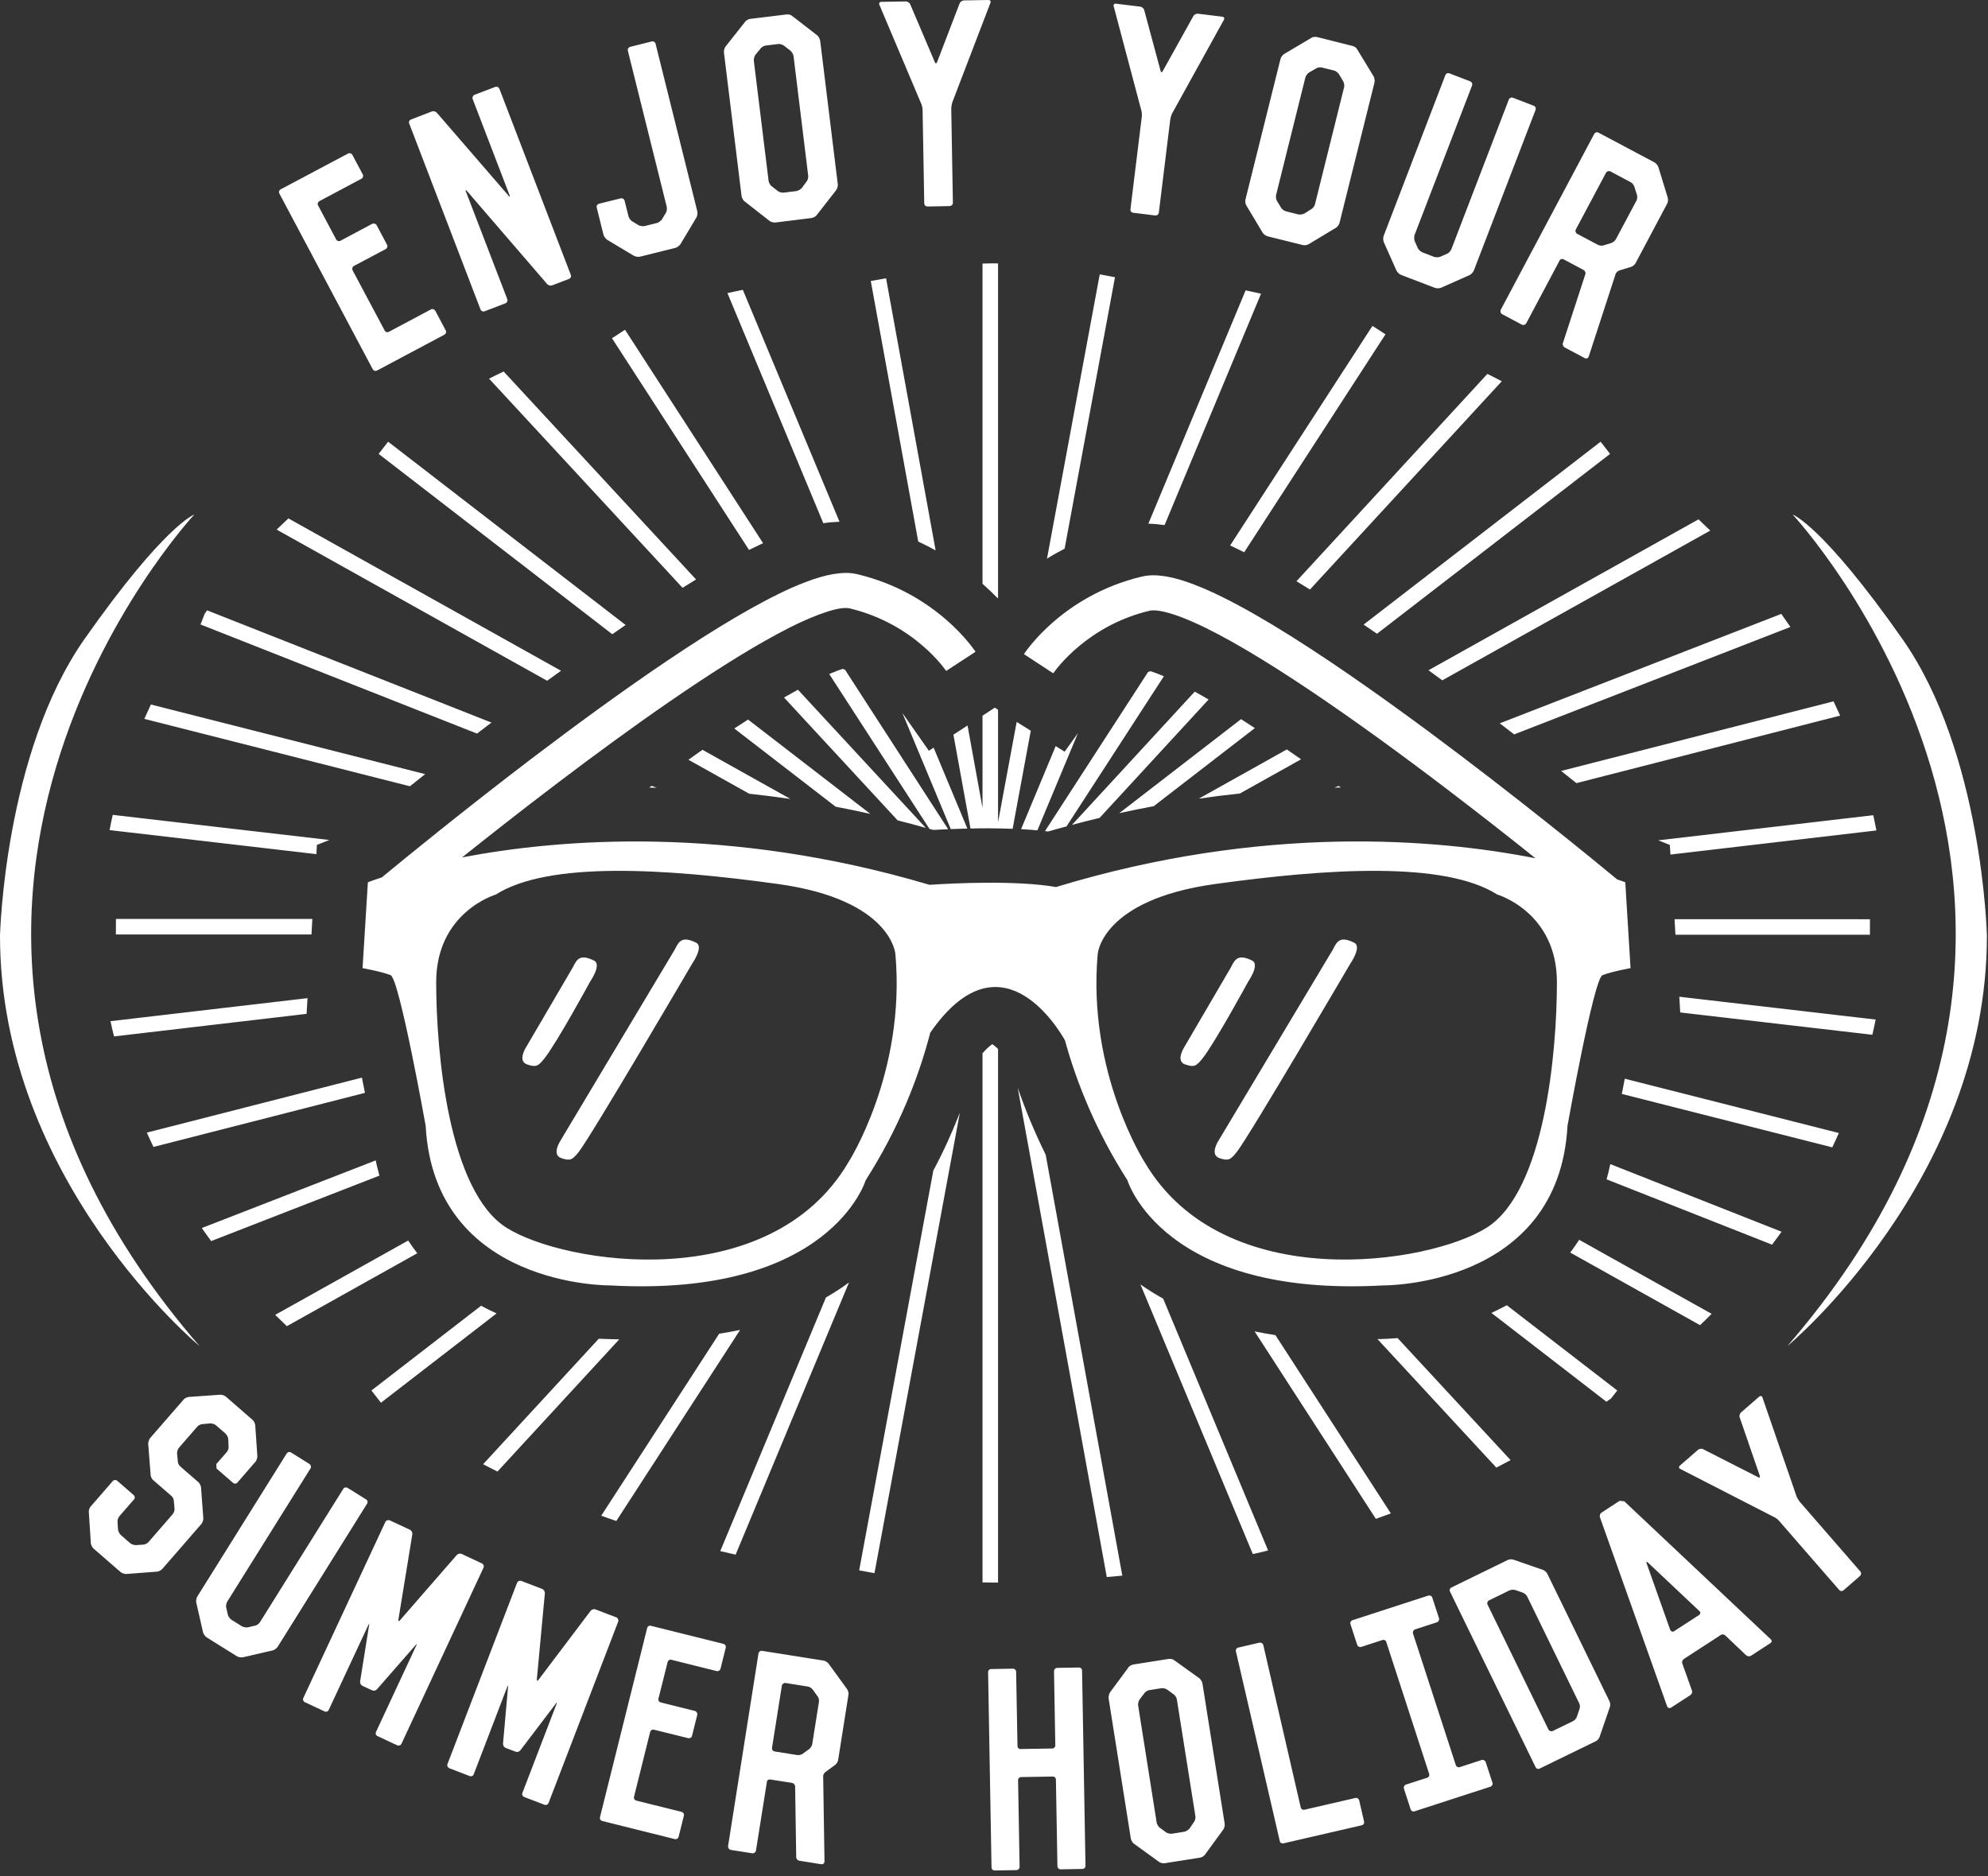 <?xml version="1.0" encoding="UTF-8" standalone="no"?>
<!DOCTYPE svg PUBLIC "-//W3C//DTD SVG 1.1//EN" "http://www.w3.org/Graphics/SVG/1.1/DTD/svg11.dtd">
<svg width="100%" height="100%" viewBox="0 0 266 251" version="1.1" xmlns="http://www.w3.org/2000/svg" xmlns:xlink="http://www.w3.org/1999/xlink" xml:space="preserve" xmlns:serif="http://www.serif.com/" style="fill-rule:evenodd;clip-rule:evenodd;stroke-linejoin:round;stroke-miterlimit:1.414;">
    <rect x="0" y="0" width="266" height="251" fill="#333333" stroke="none"/>
    <g transform="matrix(1,0,0,1,-807.07,-573.598)">
        <g transform="matrix(2,0,0,2,-32.042,-29.29)">
            <path d="M457.103,378.917C457.698,379.12 457.845,379.042 458.261,378.522C459.099,377.469 465.866,365.905 465.866,365.905C465.866,365.905 466.657,364.772 466.132,364.51C465.183,364.034 464.968,364.428 464.706,364.956L457.063,377.731C457.063,377.731 456.427,378.682 457.103,378.917ZM452.726,361.286C456.245,359.057 463.983,359.528 471.604,360.581C479.226,361.635 479.46,365.272 479.46,365.272C480.165,373.247 476.296,379.229 476.296,379.229C471.019,388.141 457.298,386.03 453.429,383.567C449.56,381.104 448.737,371.84 448.737,367.149C448.737,362.454 452.726,361.286 452.726,361.286ZM492.993,365.272C492.993,365.272 493.228,361.635 500.853,360.581C508.474,359.528 516.208,359.057 519.728,361.286C519.728,361.286 523.716,362.454 523.716,367.149C523.716,371.84 522.896,381.104 519.026,383.567C515.155,386.03 501.437,388.141 496.157,379.229C496.157,379.229 492.29,373.247 492.993,365.272ZM455.185,352.143C450.407,355.78 446.388,359.075 445.099,360.141C444.493,360.334 444.167,360.467 444.167,360.467L443.812,366.209C443.812,366.209 445.104,366.444 445.688,366.68C446.276,366.913 448.034,376.762 448.034,376.762C448.622,387.553 460.349,387.434 460.349,387.434C475.122,388.258 477.47,380.401 477.47,380.401C479.706,376.899 481.022,373.489 481.794,370.522C486.401,363.883 490.214,370 490.8,371.032C491.585,373.877 492.876,377.1 494.983,380.401C494.983,380.401 497.331,388.258 512.106,387.434C512.106,387.434 523.835,387.553 524.423,376.762C524.423,376.762 526.179,366.913 526.765,366.68C527.351,366.444 528.642,366.209 528.642,366.209L528.29,360.467C528.29,360.467 528.097,360.389 527.747,360.274C526.192,358.985 520.948,354.694 515.14,350.385C511.671,347.819 508.003,345.243 504.774,343.292C503.157,342.317 501.653,341.497 500.313,340.905C498.97,340.323 497.821,339.94 496.724,339.928C496.476,339.928 496.216,339.954 495.952,340.014C490.62,341.284 488.142,345.084 488.058,345.202L490.021,346.487L490.03,346.471C490.216,346.198 492.356,343.258 496.499,342.293C496.538,342.284 496.612,342.274 496.724,342.274C497.196,342.262 498.177,342.518 499.37,343.053C503.597,344.909 510.517,349.788 516.271,354.168C518.515,355.874 520.586,357.5 522.284,358.86C515.663,357.555 504.091,356.561 490.204,360.784C487.575,360.329 483.505,360.52 481.739,360.635C468.294,356.649 457.058,357.543 450.472,358.801C454.054,355.94 459.353,351.821 464.343,348.383C466.933,346.6 469.437,345 471.55,343.864C473.636,342.723 475.427,342.084 476.151,342.118C476.259,342.118 476.335,342.127 476.37,342.135C478.589,342.661 480.224,343.723 481.304,344.661C481.845,345.127 482.243,345.561 482.503,345.87C482.63,346.024 482.724,346.147 482.786,346.229L482.847,346.313L482.858,346.327L484.821,345.045C484.737,344.93 482.255,341.127 476.915,339.858C476.657,339.795 476.401,339.77 476.151,339.77C475.058,339.784 473.911,340.167 472.562,340.747C467.911,342.815 461.021,347.719 455.185,352.143ZM454.819,372.651C455.411,372.854 455.56,372.778 455.974,372.256C456.813,371.204 459.04,367.104 459.04,367.104C459.04,367.104 459.829,365.973 459.304,365.708C458.354,365.233 458.14,365.627 457.88,366.155L454.772,371.465C454.772,371.465 454.14,372.418 454.819,372.651ZM498.845,372.651C499.437,372.854 499.587,372.778 500.001,372.256C500.839,371.204 503.065,367.104 503.065,367.104C503.065,367.104 503.858,365.973 503.333,365.708C502.382,365.233 502.169,365.627 501.907,366.155L498.802,371.465C498.802,371.465 498.167,372.418 498.845,372.651ZM501.132,378.917C501.724,379.12 501.874,379.042 502.288,378.522C503.126,377.469 509.896,365.905 509.896,365.905C509.896,365.905 510.685,364.772 510.157,364.51C509.208,364.034 508.995,364.428 508.733,364.956L501.087,377.731C501.087,377.731 500.454,378.682 501.132,378.917ZM491.733,412.995L490.28,413.02C490.177,413.024 490.071,413.114 490.071,413.237L490.157,418.196C490.161,418.319 490.071,418.409 489.954,418.413L487.841,418.448C487.714,418.454 487.628,418.364 487.628,418.239L487.536,413.282C487.534,413.157 487.431,413.071 487.325,413.073L485.872,413.098C485.749,413.098 485.659,413.188 485.661,413.315L485.89,426.366C485.894,426.489 485.981,426.577 486.108,426.573L487.56,426.549C487.667,426.547 487.769,426.458 487.769,426.333L487.667,420.542C487.661,420.418 487.753,420.329 487.876,420.325L489.981,420.29C490.104,420.288 490.196,420.374 490.198,420.499L490.3,426.29C490.302,426.413 490.409,426.499 490.515,426.497L491.968,426.471C492.091,426.469 492.179,426.381 492.177,426.258L491.948,413.206C491.946,413.079 491.856,412.993 491.733,412.995ZM473.896,418.116C473.878,418.239 473.782,418.383 473.681,418.458L473.257,418.768C473.155,418.84 472.989,418.87 472.884,418.85L471.382,418.612C471.276,418.598 471.185,418.491 471.204,418.368L471.864,414.208C471.88,414.104 472.001,414.014 472.104,414.03L473.608,414.27C473.716,414.284 473.86,414.377 473.935,414.481L474.243,414.907C474.321,414.993 474.366,415.176 474.347,415.282L473.896,418.116ZM474.999,412.749C474.925,412.649 474.78,412.551 474.655,412.532L470.544,411.881C470.423,411.862 470.323,411.938 470.3,412.057L468.263,424.952C468.257,425.075 468.335,425.178 468.454,425.198L469.886,425.424C469.995,425.44 470.114,425.352 470.13,425.249L470.862,420.649C470.86,420.538 470.978,420.469 471.087,420.487L472.534,420.713C472.655,420.735 472.751,420.838 472.751,420.948L472.823,425.674C472.823,425.797 472.915,425.903 473.04,425.922L474.507,426.157C474.612,426.17 474.712,426.098 474.716,425.973L474.628,420.311C474.606,420.2 474.685,420.051 474.788,419.979L475.413,419.522C475.517,419.448 475.612,419.301 475.63,419.178L476.321,414.805C476.341,414.702 476.294,414.53 476.222,414.432L474.999,412.749ZM460.796,409.643L459.388,409.106C459.292,409.067 459.142,409.106 459.067,409.208L455.587,413.813C455.515,413.917 455.462,413.899 455.474,413.766L456.007,408.036C456.017,407.907 455.935,407.778 455.817,407.733L454.431,407.202C454.329,407.163 454.19,407.221 454.151,407.323L449.491,419.458C449.448,419.577 449.519,419.696 449.62,419.735L450.976,420.256C451.089,420.301 451.208,420.249 451.251,420.133L453.497,414.278C453.534,414.18 453.554,414.168 453.544,414.301L453.208,418.094C453.202,418.209 453.267,418.327 453.386,418.374L454.048,418.625C454.161,418.672 454.294,418.625 454.364,418.54L456.741,415.413C456.8,415.301 456.829,415.331 456.79,415.432L454.507,421.381C454.462,421.499 454.513,421.612 454.632,421.659L455.983,422.178C456.085,422.217 456.212,422.174 456.257,422.055L460.917,409.918C460.954,409.823 460.896,409.684 460.796,409.643ZM433.159,403.024L433.005,400.94C432.997,400.838 432.911,400.668 432.831,400.6L431.614,399.543C431.519,399.461 431.446,399.301 431.452,399.19L431.401,398.651C431.396,398.555 431.458,398.374 431.528,398.293L432.759,396.877C432.829,396.795 432.997,396.709 433.108,396.713L433.646,396.663C433.759,396.668 433.927,396.719 434.005,396.792L434.634,397.338C434.728,397.417 434.804,397.575 434.825,397.684L434.849,398.225C434.868,398.334 434.794,398.504 434.724,398.586L434.024,399.389L434.046,399.688L435.144,400.639C435.237,400.721 435.362,400.713 435.442,400.618L436.649,399.227C436.722,399.147 436.772,398.983 436.774,398.868L436.632,396.793C436.62,396.668 436.55,396.508 436.454,396.43L434.651,394.86C434.571,394.792 434.403,394.741 434.278,394.747L432.206,394.895C432.081,394.901 431.923,394.977 431.854,395.055L429.608,397.637C429.53,397.729 429.476,397.897 429.47,398.01L429.632,400.096C429.624,400.208 429.712,400.375 429.79,400.448L431.011,401.506C431.104,401.586 431.19,401.733 431.185,401.844L431.233,402.381C431.243,402.506 431.177,402.661 431.097,402.754L429.505,404.586C429.427,404.68 429.278,404.764 429.153,404.774L428.63,404.809C428.517,404.805 428.351,404.754 428.257,404.672L427.63,404.125C427.55,404.057 427.476,403.899 427.454,403.788L427.417,403.262C427.407,403.137 427.462,402.971 427.54,402.877L428.517,401.754C428.599,401.663 428.587,401.538 428.495,401.456L427.397,400.502C427.319,400.432 427.181,400.43 427.099,400.524L425.614,402.235C425.544,402.313 425.479,402.495 425.499,402.606L425.634,404.694C425.653,404.805 425.728,404.961 425.808,405.032L427.612,406.6C427.706,406.684 427.872,406.733 427.985,406.741L430.073,406.581C430.171,406.573 430.341,406.485 430.411,406.405L433.026,403.397C433.106,403.303 433.157,403.137 433.159,403.024ZM444.044,401.747L442.812,400.979C442.724,400.92 442.585,400.94 442.521,401.045L436.956,409.95C436.888,410.057 436.759,410.165 436.638,410.192L436.124,410.311C436.011,410.325 435.841,410.299 435.733,410.233L435.044,409.803C434.938,409.737 434.841,409.59 434.804,409.485L434.685,408.971C434.671,408.86 434.696,408.686 434.763,408.581L440.331,399.674C440.394,399.569 440.347,399.438 440.261,399.381L439.028,398.612C438.923,398.547 438.8,398.577 438.735,398.68L432.755,408.249C432.69,408.352 432.669,408.526 432.683,408.637L433.146,410.665C433.187,410.772 433.282,410.917 433.386,410.981L435.399,412.239C435.507,412.305 435.677,412.331 435.794,412.315L437.815,411.848C437.923,411.809 438.067,411.711 438.134,411.608L444.11,402.042C444.177,401.932 444.151,401.813 444.044,401.747ZM451.802,406.034L450.438,405.395C450.343,405.352 450.194,405.379 450.11,405.475L446.323,409.827C446.239,409.922 446.188,409.901 446.212,409.776L447.14,404.092C447.161,403.963 447.087,403.833 446.976,403.778L445.626,403.149C445.528,403.106 445.386,403.157 445.341,403.25L439.849,415.034C439.794,415.147 439.854,415.274 439.952,415.315L441.269,415.932C441.378,415.983 441.497,415.942 441.55,415.829L444.202,410.147C444.245,410.051 444.269,410.042 444.249,410.168L443.646,413.932C443.634,414.045 443.692,414.168 443.804,414.221L444.446,414.52C444.56,414.573 444.692,414.538 444.769,414.458L447.358,411.5C447.427,411.397 447.454,411.428 447.405,411.526L444.712,417.303C444.661,417.417 444.702,417.536 444.815,417.584L446.13,418.2C446.229,418.243 446.362,418.209 446.415,418.096L451.905,406.315C451.952,406.219 451.901,406.081 451.802,406.034ZM467.956,411.413L463.106,410.206C462.987,410.174 462.88,410.239 462.851,410.36L459.696,423.006C459.669,423.127 459.731,423.233 459.853,423.264L464.7,424.473C464.804,424.499 464.927,424.436 464.956,424.319L465.308,422.909C465.339,422.788 465.257,422.676 465.151,422.651L462.126,421.899C462.009,421.868 461.944,421.758 461.974,421.639L463.052,417.309C463.079,417.206 463.19,417.125 463.308,417.155L465.601,417.723C465.7,417.747 465.823,417.69 465.854,417.569L466.204,416.159C466.231,416.055 466.153,415.928 466.048,415.901L463.767,415.333C463.644,415.301 463.577,415.196 463.608,415.075L464.22,412.633C464.251,412.514 464.356,412.45 464.478,412.479L467.501,413.233C467.603,413.26 467.728,413.2 467.759,413.079L468.11,411.67C468.14,411.549 468.06,411.438 467.956,411.413ZM499.427,423.342L499.124,423.786C499.044,423.87 498.899,423.963 498.78,423.983L497.956,424.114C497.849,424.129 497.661,424.088 497.581,424.03L497.138,423.706C497.056,423.649 496.958,423.481 496.94,423.377L495.7,415.542C495.681,415.417 495.726,415.25 495.784,415.151L496.11,414.723C496.165,414.624 496.331,414.528 496.433,414.51L497.257,414.381C497.378,414.362 497.546,414.405 497.649,414.479L498.075,414.79C498.177,414.86 498.271,415.006 498.29,415.133L499.534,422.969C499.546,423.073 499.505,423.258 499.427,423.342ZM499.808,413.725L498.11,412.506C498.022,412.428 497.856,412.403 497.735,412.422L495.374,412.795C495.267,412.813 495.101,412.893 495.048,412.991L493.806,414.674C493.751,414.774 493.708,414.942 493.724,415.065L495.21,424.44C495.228,424.547 495.321,424.711 495.401,424.77L497.11,426.006C497.188,426.065 497.374,426.106 497.478,426.088L499.843,425.715C499.962,425.696 500.11,425.602 500.167,425.52L501.405,423.821C501.466,423.737 501.507,423.551 501.489,423.446L500.003,414.073C499.987,413.948 499.89,413.803 499.808,413.725ZM525.224,415.78L525.054,416.278C525.028,416.387 524.899,416.528 524.806,416.577L523.435,417.243C523.336,417.29 523.198,417.243 523.151,417.147L519.077,408.79C519.021,408.678 519.077,408.551 519.171,408.506L520.539,407.838C520.636,407.792 520.827,407.778 520.922,407.809L521.419,407.981C521.538,408.022 521.672,408.133 521.728,408.247L525.21,415.393C525.261,415.489 525.271,415.676 525.224,415.78ZM523.073,406.721C523.017,406.61 522.883,406.497 522.767,406.458L520.8,405.778C520.695,405.733 520.517,405.762 520.419,405.807L516.661,407.641C516.55,407.696 516.511,407.815 516.567,407.926L522.288,419.657C522.341,419.768 522.458,419.809 522.568,419.754L526.331,417.92C526.423,417.877 526.55,417.735 526.575,417.624L527.251,415.659C527.302,415.553 527.286,415.366 527.241,415.27L523.073,406.721ZM539.972,401.92C539.901,401.838 539.8,401.67 539.755,401.567L537.47,394.94C537.438,394.827 537.325,394.805 537.249,394.875L536.032,395.932C535.952,396.002 535.901,396.163 535.944,396.266L537.282,400.149C537.323,400.28 537.267,400.325 537.161,400.256L533.499,398.391C533.399,398.334 533.235,398.362 533.159,398.432L531.942,399.487C531.86,399.557 531.864,399.674 531.976,399.715L538.243,402.93C538.354,402.977 538.493,403.084 538.573,403.178L542.597,407.803C542.677,407.897 542.802,407.907 542.894,407.825L543.993,406.872C544.071,406.799 544.097,406.665 544.015,406.571L539.972,401.92ZM533.228,409.483L531.548,410.571C531.458,410.629 531.353,410.592 531.296,410.479L529.72,406.034C529.683,405.911 529.712,405.891 529.81,405.979L533.245,409.217C533.333,409.288 533.331,409.413 533.228,409.483ZM528.222,401.875L527.909,401.846L526.708,402.629C526.603,402.694 526.563,402.827 526.591,402.936L531.091,415.598C531.146,415.711 531.253,415.745 531.358,415.676L532.636,414.848C532.739,414.78 532.798,414.639 532.745,414.526L532.104,412.723C532.058,412.627 532.116,412.485 532.22,412.417L534.653,410.836C534.749,410.752 534.909,410.774 534.983,410.854L536.368,412.17C536.46,412.256 536.601,412.272 536.706,412.206L537.999,411.364C538.101,411.299 538.112,411.186 538.017,411.102L528.222,401.875ZM518.687,419.18L517.222,419.657C517.12,419.694 516.991,419.641 516.952,419.522L514.086,410.713C514.054,410.596 514.125,410.477 514.228,410.446L515.692,409.969C515.794,409.938 515.862,409.803 515.827,409.7L515.378,408.321C515.343,408.202 515.216,408.153 515.112,408.184L510.042,409.831C509.923,409.87 509.868,409.981 509.905,410.098L510.354,411.479C510.384,411.581 510.507,411.653 510.62,411.618L512.036,411.159C512.155,411.118 512.268,411.176 512.302,411.293L515.167,420.104C515.206,420.219 515.146,420.333 515.031,420.372L513.612,420.829C513.499,420.87 513.448,420.999 513.479,421.096L513.929,422.477C513.968,422.598 514.077,422.653 514.195,422.614L519.265,420.969C519.37,420.934 519.442,420.819 519.403,420.702L518.95,419.321C518.921,419.219 518.786,419.149 518.687,419.18ZM510.231,421.723L506.833,422.508C506.712,422.536 506.606,422.469 506.575,422.35L504.073,411.495C504.042,411.372 503.919,411.311 503.813,411.334L502.403,411.661C502.28,411.69 502.214,411.795 502.241,411.917L505.173,424.6C505.196,424.721 505.304,424.786 505.425,424.758L510.653,423.551C510.774,423.526 510.841,423.418 510.813,423.295L510.487,421.881C510.462,421.778 510.353,421.694 510.231,421.723ZM460.161,317.475L461.979,318.565C462.087,318.612 462.261,318.647 462.384,318.612L464.731,318.03C464.858,317.999 464.995,317.887 465.067,317.797L466.159,315.977C466.206,315.875 466.237,315.7 466.206,315.575L463.415,304.375C463.386,304.256 463.276,304.19 463.151,304.219L461.714,304.579C461.606,304.606 461.528,304.719 461.56,304.838L464.159,315.268C464.188,315.391 464.171,315.561 464.11,315.672L463.833,316.133C463.761,316.221 463.622,316.334 463.499,316.364L462.69,316.565C462.571,316.596 462.396,316.565 462.286,316.514L461.831,316.239C461.737,316.167 461.632,316.03 461.601,315.907L461.343,314.87C461.312,314.75 461.183,314.688 461.079,314.713L459.634,315.073C459.515,315.102 459.448,315.213 459.479,315.333L459.927,317.139C459.962,317.266 460.069,317.403 460.161,317.475ZM470.083,305.124L470.431,304.7C470.495,304.6 470.665,304.506 470.772,304.493L471.614,304.389C471.739,304.374 471.911,304.424 472.011,304.504L472.437,304.834C472.532,304.913 472.624,305.065 472.644,305.188L473.628,313.219C473.64,313.323 473.589,313.516 473.509,313.598L473.183,314.04C473.101,314.122 472.948,314.209 472.823,314.229L471.979,314.331C471.874,314.344 471.687,314.297 471.604,314.231L471.161,313.887C471.081,313.823 470.985,313.651 470.976,313.545L469.989,305.518C469.97,305.391 470.026,305.219 470.083,305.124ZM469.356,314.905L471.05,316.229C471.13,316.29 471.317,316.342 471.427,316.329L473.845,316.03C473.968,316.014 474.122,315.926 474.187,315.844L475.505,314.155C475.567,314.071 475.62,313.883 475.606,313.776L474.427,304.17C474.409,304.045 474.319,303.891 474.237,303.815L472.548,302.508C472.464,302.43 472.298,302.395 472.175,302.411L469.753,302.706C469.647,302.721 469.474,302.795 469.411,302.895L468.089,304.567C468.026,304.665 467.974,304.834 467.989,304.959L469.169,314.567C469.183,314.674 469.276,314.846 469.356,314.905ZM495.946,309.233L495.185,315.436C495.165,315.561 495.249,315.661 495.374,315.678L496.839,315.858C496.948,315.875 497.071,315.793 497.083,315.672L497.849,309.432C497.864,309.323 497.919,309.129 497.974,309.03L501.433,302.776C501.499,302.674 501.44,302.577 501.331,302.561L499.704,302.362C499.595,302.35 499.437,302.417 499.39,302.526L497.354,306.186C497.286,306.307 497.214,306.297 497.196,306.167L496.106,302.122C496.083,302.01 495.952,301.901 495.845,301.889L494.216,301.69C494.106,301.674 494.024,301.756 494.065,301.87L495.907,308.813C495.946,308.926 495.96,309.108 495.946,309.233ZM444.489,326.137C444.552,326.25 444.673,326.288 444.788,326.227L449.284,323.836C449.38,323.786 449.437,323.655 449.374,323.545L448.679,322.235C448.622,322.124 448.481,322.092 448.388,322.143L445.579,323.637C445.466,323.7 445.347,323.661 445.286,323.545L443.146,319.528C443.097,319.434 443.122,319.297 443.237,319.235L445.362,318.106C445.456,318.053 445.509,317.928 445.448,317.815L444.755,316.508C444.704,316.413 444.556,316.366 444.458,316.417L442.341,317.545C442.222,317.606 442.104,317.569 442.042,317.456L440.837,315.188C440.776,315.077 440.819,314.958 440.929,314.897L443.735,313.403C443.833,313.352 443.882,313.221 443.825,313.112L443.132,311.807C443.069,311.696 442.935,311.665 442.839,311.717L438.341,314.106C438.228,314.165 438.19,314.288 438.251,314.401L444.489,326.137ZM451.702,322.143C451.749,322.258 451.868,322.309 451.983,322.266L453.368,321.735C453.47,321.696 453.538,321.571 453.493,321.454L450.726,314.258C450.688,314.155 450.698,314.131 450.786,314.209L456.163,320.448C456.235,320.538 456.386,320.577 456.503,320.53L457.618,320.104C457.737,320.059 457.786,319.942 457.741,319.825L452.966,307.381C452.925,307.282 452.802,307.211 452.687,307.258L451.302,307.786C451.198,307.827 451.136,307.969 451.177,308.067L453.647,314.504C453.696,314.622 453.663,314.639 453.591,314.549L448.78,308.985C448.708,308.899 448.558,308.858 448.44,308.903L447.06,309.436C446.937,309.479 446.888,309.596 446.935,309.713L451.702,322.143ZM481.278,308.799L481.39,315.045C481.392,315.168 481.483,315.258 481.61,315.258L483.091,315.231C483.198,315.227 483.308,315.137 483.306,315.012L483.196,308.731C483.194,308.622 483.228,308.422 483.259,308.311L485.815,301.639C485.868,301.528 485.794,301.442 485.688,301.444L484.048,301.471C483.937,301.475 483.79,301.567 483.755,301.674L482.255,305.583C482.202,305.713 482.13,305.713 482.091,305.586L480.452,301.733C480.413,301.624 480.267,301.538 480.161,301.54L478.515,301.567C478.407,301.569 478.335,301.661 478.39,301.768L481.187,308.383C481.237,308.493 481.276,308.672 481.278,308.799ZM504.929,314.485L506.886,306.633C506.917,306.51 507.024,306.37 507.118,306.301L507.593,306.03C507.685,305.959 507.878,305.932 507.983,305.959L508.81,306.163C508.929,306.196 509.071,306.303 509.138,306.413L509.411,306.872C509.478,306.981 509.511,307.159 509.478,307.28L507.524,315.133C507.495,315.235 507.382,315.393 507.276,315.442L506.81,315.735C506.706,315.784 506.53,315.815 506.405,315.786L505.587,315.579C505.479,315.555 505.321,315.442 505.269,315.352L504.979,314.87C504.929,314.782 504.901,314.59 504.929,314.485ZM504.034,317.02C504.087,317.108 504.247,317.221 504.351,317.249L506.716,317.838C506.843,317.87 507.015,317.836 507.101,317.784L508.938,316.678C509.03,316.622 509.144,316.465 509.169,316.362L511.511,306.969C511.54,306.846 511.509,306.672 511.462,306.567L510.354,304.745C510.308,304.639 510.159,304.545 510.034,304.516L507.671,303.922C507.565,303.897 507.38,303.907 507.286,303.979L505.452,305.065C505.358,305.135 505.249,305.278 505.22,305.401L502.878,314.792C502.851,314.897 502.878,315.092 502.931,315.178L504.034,317.02ZM524.981,316.795L527.001,312.999C527.054,312.905 527.196,312.858 527.292,312.909L528.665,313.639C528.759,313.69 528.87,313.829 528.903,313.952L529.065,314.463C529.11,314.569 529.091,314.764 529.038,314.864L527.663,317.444C527.604,317.555 527.464,317.665 527.345,317.704L526.829,317.86C526.708,317.897 526.538,317.87 526.446,317.817L525.069,317.084C524.976,317.036 524.923,316.907 524.981,316.795ZM520.065,322.469L521.372,323.165C521.466,323.211 521.617,323.17 521.663,323.073L523.892,318.877C523.929,318.772 524.068,318.743 524.164,318.793L525.487,319.497C525.601,319.557 525.653,319.688 525.616,319.793L524.12,324.383C524.077,324.499 524.13,324.629 524.242,324.692L525.583,325.403C525.677,325.454 525.802,325.417 525.843,325.297L527.634,319.803C527.657,319.69 527.778,319.575 527.903,319.534L528.661,319.303C528.786,319.266 528.923,319.155 528.981,319.043L531.099,315.055C531.151,314.959 531.163,314.782 531.128,314.661L530.507,312.633C530.468,312.514 530.358,312.374 530.249,312.311L526.503,310.321C526.394,310.262 526.269,310.297 526.208,310.411L519.96,322.163C519.911,322.284 519.952,322.411 520.065,322.469ZM512.989,319.561C513.046,319.661 513.171,319.786 513.289,319.833L515.55,320.7C515.669,320.745 515.847,320.735 515.952,320.7L517.893,319.838C517.992,319.778 518.114,319.655 518.161,319.534L522.288,308.793C522.327,308.674 522.281,308.557 522.156,308.514L520.776,307.983C520.681,307.944 520.539,307.989 520.497,308.106L516.659,318.102C516.612,318.219 516.505,318.354 516.392,318.407L515.899,318.624C515.786,318.661 515.61,318.67 515.489,318.624L514.714,318.325C514.599,318.282 514.474,318.155 514.417,318.055L514.195,317.565C514.164,317.454 514.155,317.276 514.195,317.157L518.039,307.165C518.085,307.043 518.013,306.922 517.911,306.885L516.528,306.352C516.411,306.307 516.294,306.362 516.25,306.477L512.128,317.215C512.081,317.333 512.089,317.51 512.124,317.62L512.989,319.561ZM452.435,349.782L433.411,342.274L433.253,342.497L432.97,343.219L451.47,350.518C451.78,350.276 452.108,350.028 452.435,349.782ZM527.272,331.809L526.64,330.993L510.784,343.227C511.077,343.426 511.38,343.631 511.681,343.84L527.272,331.809ZM457.089,346.315L438.853,336.124C438.593,336.372 438.321,336.62 438.063,336.872L456.161,346.985C456.481,346.754 456.78,346.54 457.089,346.315ZM460.985,391.042C460.741,391.034 460.519,391.038 460.271,391.024C460.062,391.022 459.835,391.008 459.616,390.999L451.878,399.395C452.198,399.561 452.517,399.729 452.837,399.887L460.985,391.042ZM469.071,390.411C468.626,390.508 468.147,390.588 467.669,390.667L459.78,402.84C460.112,402.963 460.45,403.075 460.788,403.194L469.071,390.411ZM507.194,340.881L520.026,326.95C519.711,326.784 519.392,326.618 519.065,326.456L506.292,340.327L506.329,340.348C506.61,340.516 506.897,340.698 507.194,340.881ZM452.778,389.309C452.431,389.147 452.085,388.981 451.741,388.795L444.405,394.463L445.042,395.282L452.778,389.309ZM470.606,337.78L461.37,323.504L460.499,324.071L469.667,338.233C469.995,338.073 470.3,337.922 470.606,337.78ZM452.274,326.774L465.22,340.766C465.526,340.573 465.823,340.389 466.124,340.209L453.251,326.297C452.921,326.454 452.595,326.61 452.274,326.774ZM444.888,331.809L460.519,343.872C460.813,343.667 461.12,343.456 461.411,343.254L445.522,330.993L444.888,331.809ZM468.222,321.051L474.638,336.446C474.989,336.387 475.351,336.362 475.72,336.346L469.253,320.833C468.911,320.907 468.563,320.971 468.222,321.051ZM512.247,323.809L511.382,323.249L511.374,323.247L501.854,337.934C502.159,338.077 502.474,338.227 502.796,338.387L512.247,323.809ZM523.997,353.018C524.347,353.297 524.69,353.571 525.021,353.833L542.663,349.317C542.515,348.999 542.374,348.676 542.222,348.362L523.997,353.018ZM531.312,358.612L545.091,356.999C545.026,356.659 544.956,356.317 544.882,355.979L530.497,357.659L531.269,357.967L531.312,358.612ZM542.577,377.239L528.255,373.606C528.188,373.94 528.124,374.28 528.058,374.624L542.138,378.198C542.294,377.881 542.431,377.561 542.577,377.239ZM544.819,370.668C544.894,370.327 544.974,369.991 545.04,369.649L531.903,368.122L531.966,369.174L544.819,370.668ZM534.067,389.336L525.206,384.383C525.011,384.676 524.817,384.969 524.604,385.235L533.292,390.094C533.552,389.844 533.815,389.594 534.067,389.336ZM538.745,383.842L527.286,379.319C527.218,379.672 527.13,380.006 527.038,380.338L538.108,384.708C538.323,384.418 538.54,384.133 538.745,383.842ZM447.472,385.284C447.261,385.016 447.063,384.723 446.864,384.432L437.966,389.405C438.224,389.659 438.489,389.909 438.749,390.161L447.472,385.284ZM516.047,346.956L533.976,336.938C533.718,336.684 533.45,336.436 533.19,336.186L515.125,346.282C515.429,346.5 515.737,346.727 516.047,346.956ZM467.743,405.208C468.081,405.29 468.427,405.366 468.771,405.444L476.356,387.235C475.892,387.581 475.376,387.917 474.813,388.241L467.743,405.208ZM496.382,336.479L496.421,336.479C496.78,336.485 497.124,336.528 497.468,336.571L503.921,321.092C503.575,321.012 503.229,320.94 502.89,320.868L496.382,336.479ZM489.513,378.688C488.794,377.229 488.165,375.731 487.64,374.202L493.601,406.944C493.948,406.913 494.296,406.887 494.64,406.848L489.513,378.688ZM531.585,362.936L531.646,363.975L544.657,363.975L544.657,362.938L531.585,362.936ZM486.327,407.311L486.327,371.616C486.183,371.475 486.048,371.362 485.944,371.295C485.804,371.387 485.575,371.577 485.288,371.903L485.288,407.303C485.522,407.303 485.753,407.315 485.985,407.315C486.103,407.315 486.214,407.311 486.327,407.311ZM477.036,406.495L478.06,406.684L483.772,375.883C483.253,377.202 482.671,378.495 481.997,379.75L477.036,406.495ZM520.856,350.573L539.335,343.387C539.138,343.094 538.935,342.801 538.728,342.512L519.892,349.833C520.219,350.084 520.536,350.327 520.856,350.573ZM484.274,356.872L482.017,351.459L481.698,351.668L479.925,349.137L483.163,356.907C483.515,356.895 483.886,356.881 484.274,356.872ZM485.288,340.497C485.661,340.829 486.009,341.159 486.298,341.459L486.327,341.436L486.327,319.067C486.214,319.067 486.101,319.061 485.985,319.061C485.753,319.061 485.522,319.073 485.288,319.075L485.288,340.497ZM482.151,338.264L478.835,320.061L477.813,320.243L480.987,337.672C481.394,337.862 481.782,338.057 482.151,338.264ZM520.617,399.122L513.057,390.958C512.61,390.993 512.175,391.022 511.772,391.024L511.71,391.024L519.664,399.624C519.985,399.458 520.3,399.29 520.617,399.122ZM481.995,356.963C482.298,356.944 482.638,356.93 482.989,356.915L476.087,346.243L475.933,346.19C475.726,346.254 475.413,346.372 475.032,346.532L481.739,356.895L481.995,356.963ZM527.335,395L527.753,394.463L520.36,388.758C520.021,388.946 519.675,389.114 519.335,389.274L527.028,395.215C527.132,395.145 527.231,395.073 527.335,395ZM494.433,355.844C495.204,355.674 495.972,355.518 496.743,355.374L503.507,350.151C503.198,349.95 502.88,349.747 502.585,349.553L494.433,355.844ZM496.362,346.399L489.466,357.045L489.679,357.067C490.089,356.944 490.495,356.842 490.907,356.729L497.421,346.682C497.038,346.518 496.724,346.405 496.517,346.344L496.362,346.399ZM506.599,352.239C506.28,352.018 505.95,351.788 505.647,351.579L499.757,354.872C500.675,354.737 501.589,354.622 502.505,354.528L506.599,352.239ZM466.452,351.672C466.175,351.864 465.892,352.075 465.614,352.27L469.679,354.542C470.597,354.643 471.515,354.756 472.433,354.889L466.554,351.604L466.452,351.672ZM481.493,356.827L472.938,347.583C472.638,347.747 472.331,347.92 472.009,348.106L479.608,356.323C480.239,356.479 480.866,356.653 481.493,356.827ZM477.784,355.891L469.604,349.581C469.304,349.776 469.001,349.971 468.681,350.178L475.46,355.409C476.237,355.555 477.011,355.719 477.784,355.891ZM490.183,351.356L487.868,356.913C488.249,356.932 488.608,356.961 488.958,356.993L491.673,350.489L490.782,351.727L490.183,351.356ZM448.001,353.231L429.651,348.573C429.501,348.891 429.356,349.209 429.212,349.534L446.981,354.043C447.304,353.78 447.646,353.508 448.001,353.231ZM426.886,356.975L440.722,358.583L440.757,357.967L441.589,357.637L427.099,355.956C427.022,356.295 426.95,356.635 426.886,356.975ZM440.394,363.958L440.452,362.92L427.313,362.917L427.308,363.956L440.394,363.958ZM491.274,356.627C491.89,356.461 492.503,356.305 493.12,356.159L500.413,348.239C500.097,348.053 499.784,347.874 499.485,347.715L491.274,356.627ZM508.833,354.131C508.972,354.131 509.112,354.125 509.257,354.125L509.112,354.024L508.833,354.131ZM463.487,354.143L463.153,354.014L462.989,354.129C463.157,354.129 463.319,354.139 463.487,354.143ZM440.067,369.268L440.13,368.217L426.948,369.758C427.015,370.098 427.103,370.438 427.185,370.778L440.067,369.268ZM495.853,387.368L503.372,405.407C503.716,405.333 504.052,405.249 504.394,405.167L497.374,388.321C496.827,388.012 496.312,387.694 495.853,387.368ZM443.972,374.553C443.903,374.211 443.835,373.868 443.769,373.534L429.38,377.213C429.53,377.532 429.669,377.856 429.823,378.172L443.972,374.553ZM494.151,319.989L493.13,319.797L489.601,338.817C489.968,338.584 490.362,338.364 490.78,338.149L494.151,319.989ZM444.94,380.09C444.856,379.752 444.757,379.428 444.694,379.071L433.058,383.596C433.263,383.887 433.47,384.182 433.683,384.469L444.94,380.09ZM512.606,402.688L504.884,390.76C504.401,390.688 503.94,390.6 503.489,390.508L511.603,403.051C511.94,402.932 512.271,402.807 512.606,402.688ZM486.327,348.922L486.112,348.782L485.288,349.323L485.288,355.489L484.286,349.977L483.341,350.592L484.483,356.87C484.854,356.862 485.228,356.854 485.618,356.854C486.212,356.854 486.765,356.872 487.302,356.889L488.517,350.327L487.739,349.842L487.573,349.737L486.327,356.448L486.327,348.922ZM432.907,391.495C407.765,362.432 432.554,335.866 432.554,335.866C432.554,335.866 430.577,336.557 425.21,344.194C419.841,351.838 419.556,364.049 419.556,364.049C419.556,380.422 432.907,391.495 432.907,391.495ZM539.13,391.495C539.13,391.495 552.483,380.422 552.483,364.049C552.483,364.049 552.202,351.838 546.831,344.194C541.466,336.557 539.487,335.866 539.487,335.866C539.487,335.866 564.271,362.432 539.13,391.495Z" style="fill:white;fill-rule:nonzero;"/>
        </g>
    </g>
</svg>
